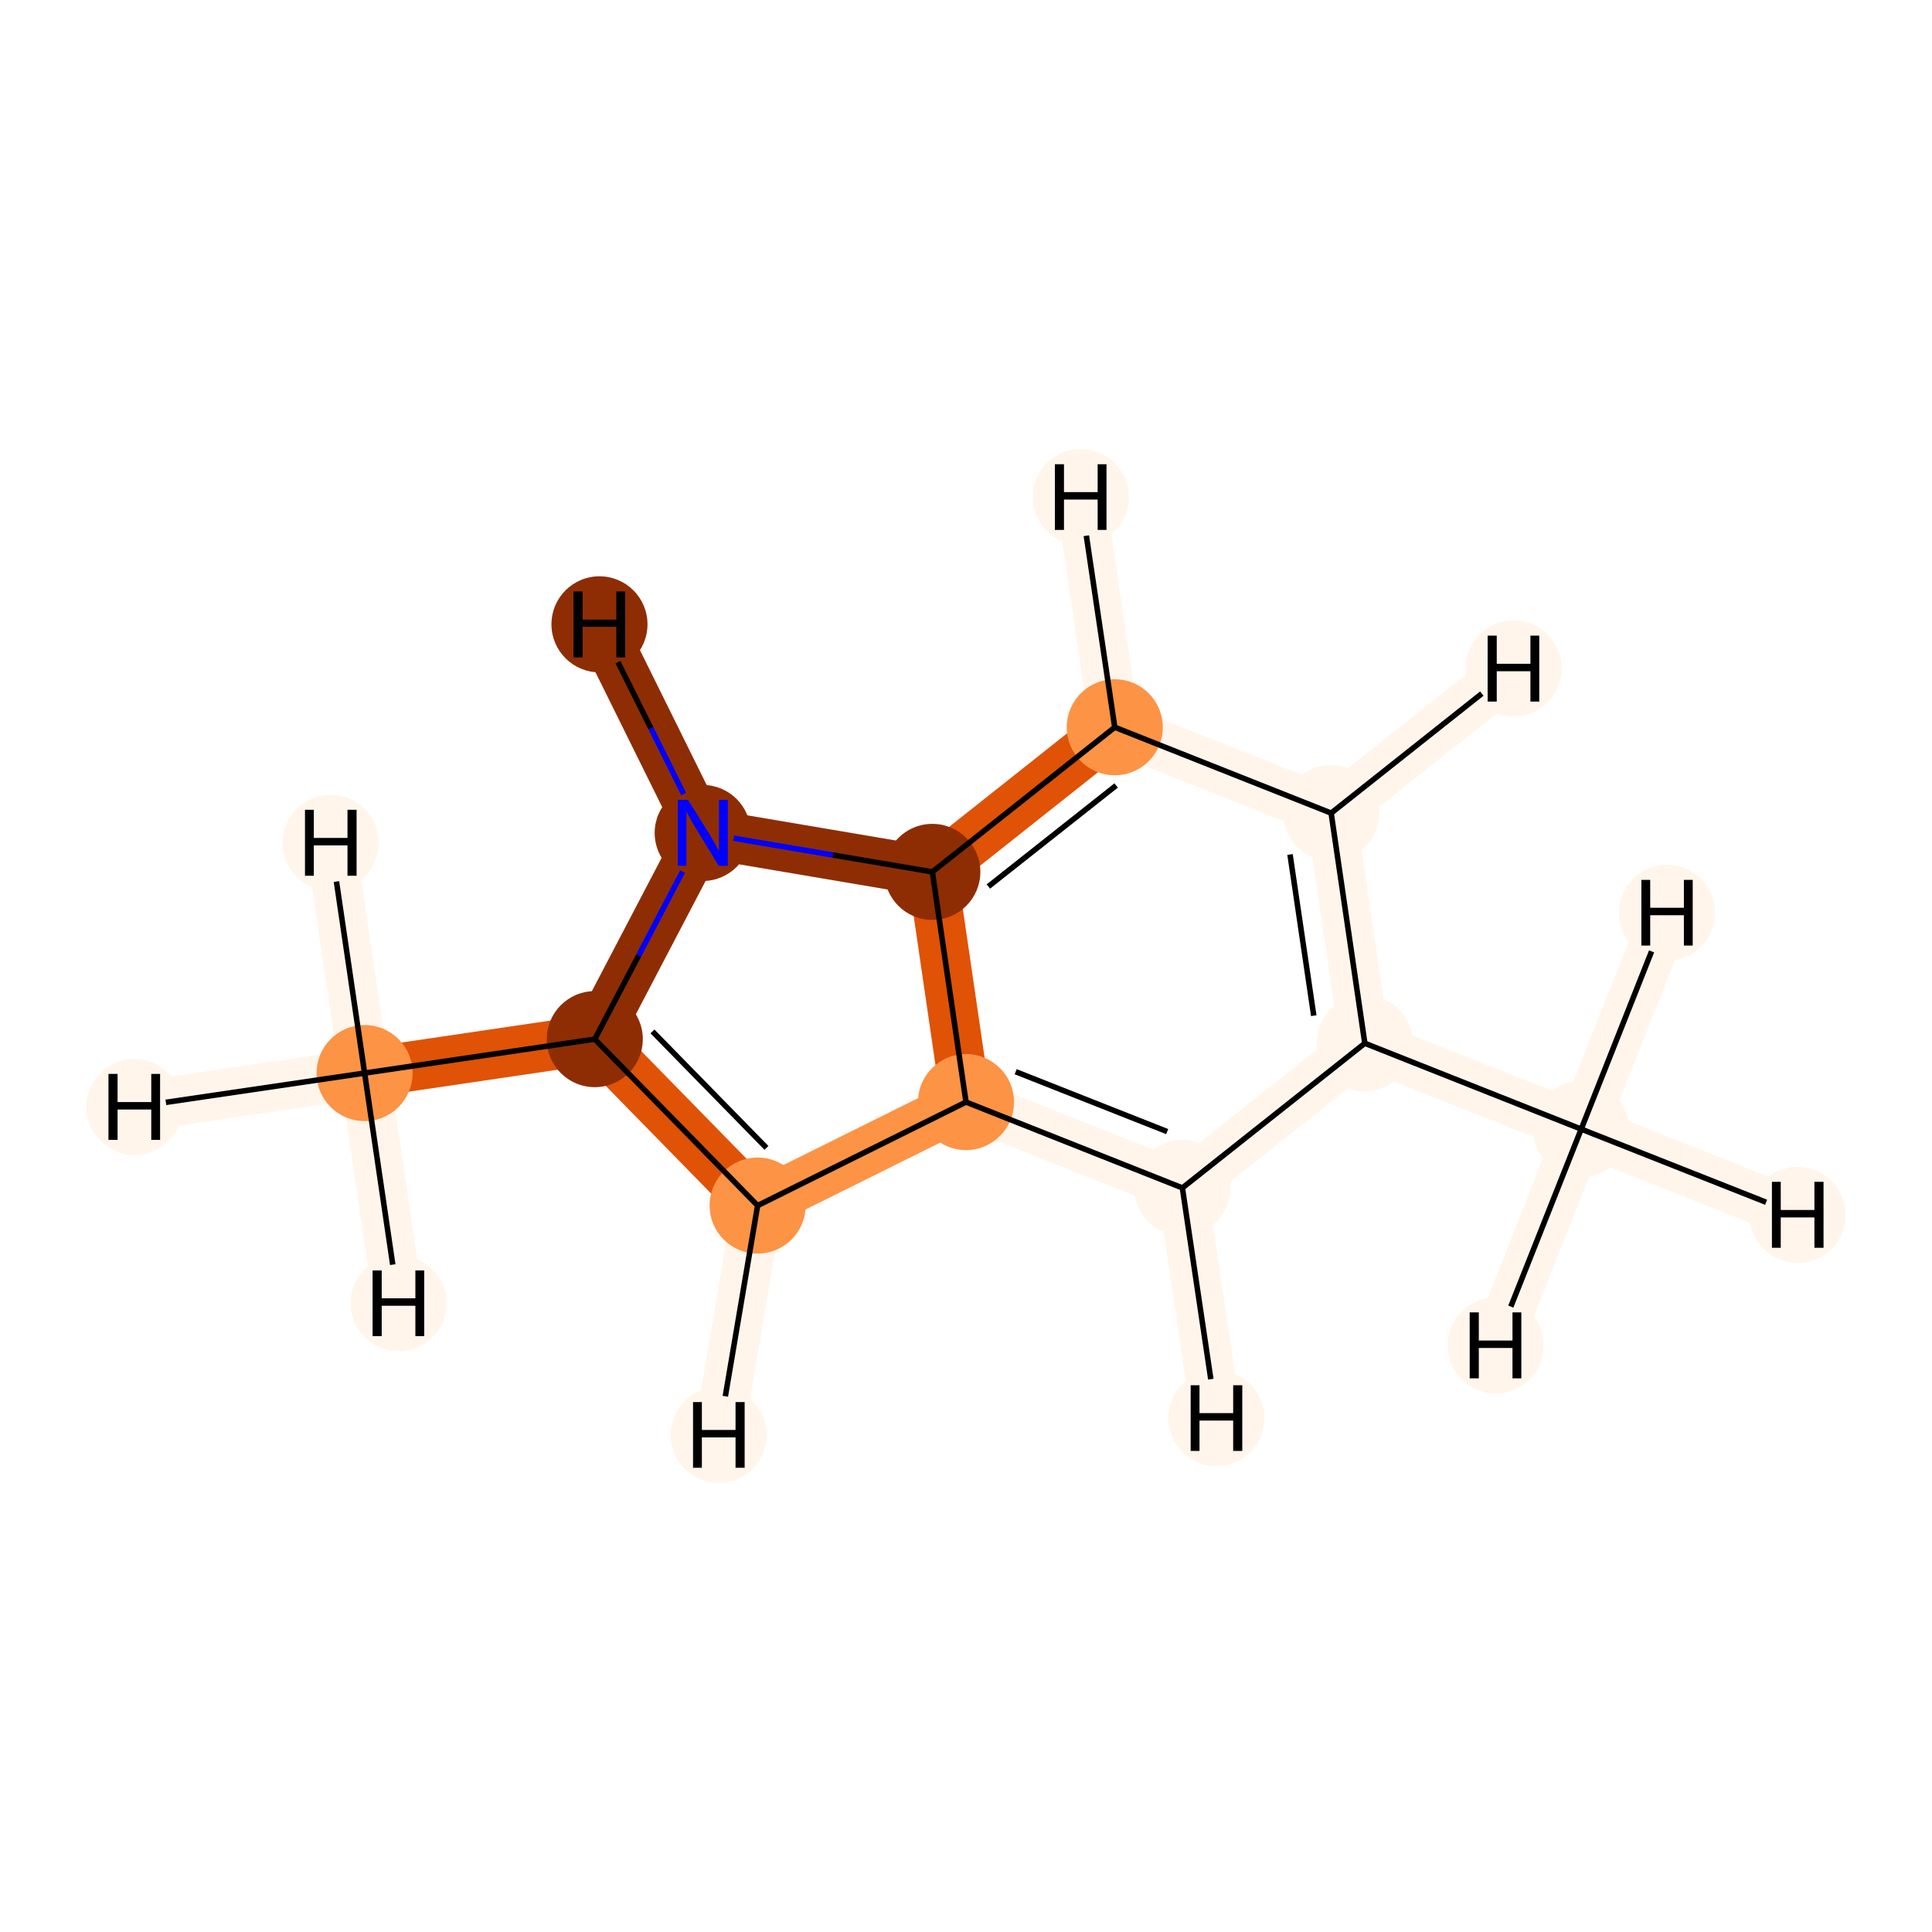 <?xml version='1.0' encoding='iso-8859-1'?>
<svg version='1.1' baseProfile='full'
              xmlns='http://www.w3.org/2000/svg'
                      xmlns:rdkit='http://www.rdkit.org/xml'
                      xmlns:xlink='http://www.w3.org/1999/xlink'
                  xml:space='preserve'
width='700px' height='700px' viewBox='0 0 700 700'>
<!-- END OF HEADER -->
<rect style='opacity:1.0;fill:#FFFFFF;stroke:none' width='700.0' height='700.0' x='0.0' y='0.0'> </rect>
<path d='M 572.9,409.1 L 494.5,378.0' style='fill:none;fill-rule:evenodd;stroke:#FFF5EB;stroke-width:18.0px;stroke-linecap:butt;stroke-linejoin:miter;stroke-opacity:1' />
<path d='M 572.9,409.1 L 651.3,440.2' style='fill:none;fill-rule:evenodd;stroke:#FFF5EB;stroke-width:18.0px;stroke-linecap:butt;stroke-linejoin:miter;stroke-opacity:1' />
<path d='M 572.9,409.1 L 541.9,487.5' style='fill:none;fill-rule:evenodd;stroke:#FFF5EB;stroke-width:18.0px;stroke-linecap:butt;stroke-linejoin:miter;stroke-opacity:1' />
<path d='M 572.9,409.1 L 604.0,330.7' style='fill:none;fill-rule:evenodd;stroke:#FFF5EB;stroke-width:18.0px;stroke-linecap:butt;stroke-linejoin:miter;stroke-opacity:1' />
<path d='M 494.5,378.0 L 482.3,294.6' style='fill:none;fill-rule:evenodd;stroke:#FFF5EB;stroke-width:18.0px;stroke-linecap:butt;stroke-linejoin:miter;stroke-opacity:1' />
<path d='M 494.5,378.0 L 428.4,430.4' style='fill:none;fill-rule:evenodd;stroke:#FFF5EB;stroke-width:18.0px;stroke-linecap:butt;stroke-linejoin:miter;stroke-opacity:1' />
<path d='M 482.3,294.6 L 403.9,263.5' style='fill:none;fill-rule:evenodd;stroke:#FFF5EB;stroke-width:18.0px;stroke-linecap:butt;stroke-linejoin:miter;stroke-opacity:1' />
<path d='M 482.3,294.6 L 548.4,242.2' style='fill:none;fill-rule:evenodd;stroke:#FFF5EB;stroke-width:18.0px;stroke-linecap:butt;stroke-linejoin:miter;stroke-opacity:1' />
<path d='M 403.9,263.5 L 337.8,315.9' style='fill:none;fill-rule:evenodd;stroke:#E05206;stroke-width:18.0px;stroke-linecap:butt;stroke-linejoin:miter;stroke-opacity:1' />
<path d='M 403.9,263.5 L 391.6,180.1' style='fill:none;fill-rule:evenodd;stroke:#FFF5EB;stroke-width:18.0px;stroke-linecap:butt;stroke-linejoin:miter;stroke-opacity:1' />
<path d='M 337.8,315.9 L 350.0,399.3' style='fill:none;fill-rule:evenodd;stroke:#E05206;stroke-width:18.0px;stroke-linecap:butt;stroke-linejoin:miter;stroke-opacity:1' />
<path d='M 337.8,315.9 L 254.6,301.8' style='fill:none;fill-rule:evenodd;stroke:#8E2D03;stroke-width:18.0px;stroke-linecap:butt;stroke-linejoin:miter;stroke-opacity:1' />
<path d='M 350.0,399.3 L 428.4,430.4' style='fill:none;fill-rule:evenodd;stroke:#FFF5EB;stroke-width:18.0px;stroke-linecap:butt;stroke-linejoin:miter;stroke-opacity:1' />
<path d='M 350.0,399.3 L 274.5,436.8' style='fill:none;fill-rule:evenodd;stroke:#FD9345;stroke-width:18.0px;stroke-linecap:butt;stroke-linejoin:miter;stroke-opacity:1' />
<path d='M 428.4,430.4 L 440.7,513.8' style='fill:none;fill-rule:evenodd;stroke:#FFF5EB;stroke-width:18.0px;stroke-linecap:butt;stroke-linejoin:miter;stroke-opacity:1' />
<path d='M 274.5,436.8 L 215.5,376.5' style='fill:none;fill-rule:evenodd;stroke:#E05206;stroke-width:18.0px;stroke-linecap:butt;stroke-linejoin:miter;stroke-opacity:1' />
<path d='M 274.5,436.8 L 260.4,519.9' style='fill:none;fill-rule:evenodd;stroke:#FFF5EB;stroke-width:18.0px;stroke-linecap:butt;stroke-linejoin:miter;stroke-opacity:1' />
<path d='M 215.5,376.5 L 254.6,301.8' style='fill:none;fill-rule:evenodd;stroke:#8E2D03;stroke-width:18.0px;stroke-linecap:butt;stroke-linejoin:miter;stroke-opacity:1' />
<path d='M 215.5,376.5 L 132.1,388.8' style='fill:none;fill-rule:evenodd;stroke:#E05206;stroke-width:18.0px;stroke-linecap:butt;stroke-linejoin:miter;stroke-opacity:1' />
<path d='M 254.6,301.8 L 217.2,226.2' style='fill:none;fill-rule:evenodd;stroke:#8E2D03;stroke-width:18.0px;stroke-linecap:butt;stroke-linejoin:miter;stroke-opacity:1' />
<path d='M 132.1,388.8 L 48.7,401.1' style='fill:none;fill-rule:evenodd;stroke:#FFF5EB;stroke-width:18.0px;stroke-linecap:butt;stroke-linejoin:miter;stroke-opacity:1' />
<path d='M 132.1,388.8 L 119.8,305.4' style='fill:none;fill-rule:evenodd;stroke:#FFF5EB;stroke-width:18.0px;stroke-linecap:butt;stroke-linejoin:miter;stroke-opacity:1' />
<path d='M 132.1,388.8 L 144.4,472.2' style='fill:none;fill-rule:evenodd;stroke:#FFF5EB;stroke-width:18.0px;stroke-linecap:butt;stroke-linejoin:miter;stroke-opacity:1' />
<ellipse cx='572.9' cy='409.1' rx='16.9' ry='16.9'  style='fill:#FFF5EB;fill-rule:evenodd;stroke:#FFF5EB;stroke-width:1.0px;stroke-linecap:butt;stroke-linejoin:miter;stroke-opacity:1' />
<ellipse cx='494.5' cy='378.0' rx='16.9' ry='16.9'  style='fill:#FFF5EB;fill-rule:evenodd;stroke:#FFF5EB;stroke-width:1.0px;stroke-linecap:butt;stroke-linejoin:miter;stroke-opacity:1' />
<ellipse cx='482.3' cy='294.6' rx='16.9' ry='16.9'  style='fill:#FFF5EB;fill-rule:evenodd;stroke:#FFF5EB;stroke-width:1.0px;stroke-linecap:butt;stroke-linejoin:miter;stroke-opacity:1' />
<ellipse cx='403.9' cy='263.5' rx='16.9' ry='16.9'  style='fill:#FD9345;fill-rule:evenodd;stroke:#FD9345;stroke-width:1.0px;stroke-linecap:butt;stroke-linejoin:miter;stroke-opacity:1' />
<ellipse cx='337.8' cy='315.9' rx='16.9' ry='16.9'  style='fill:#8E2D03;fill-rule:evenodd;stroke:#8E2D03;stroke-width:1.0px;stroke-linecap:butt;stroke-linejoin:miter;stroke-opacity:1' />
<ellipse cx='350.0' cy='399.3' rx='16.9' ry='16.9'  style='fill:#FD9345;fill-rule:evenodd;stroke:#FD9345;stroke-width:1.0px;stroke-linecap:butt;stroke-linejoin:miter;stroke-opacity:1' />
<ellipse cx='428.4' cy='430.4' rx='16.9' ry='16.9'  style='fill:#FFF5EB;fill-rule:evenodd;stroke:#FFF5EB;stroke-width:1.0px;stroke-linecap:butt;stroke-linejoin:miter;stroke-opacity:1' />
<ellipse cx='274.5' cy='436.8' rx='16.9' ry='16.9'  style='fill:#FD9345;fill-rule:evenodd;stroke:#FD9345;stroke-width:1.0px;stroke-linecap:butt;stroke-linejoin:miter;stroke-opacity:1' />
<ellipse cx='215.5' cy='376.5' rx='16.9' ry='16.9'  style='fill:#8E2D03;fill-rule:evenodd;stroke:#8E2D03;stroke-width:1.0px;stroke-linecap:butt;stroke-linejoin:miter;stroke-opacity:1' />
<ellipse cx='254.6' cy='301.8' rx='16.9' ry='16.9'  style='fill:#8E2D03;fill-rule:evenodd;stroke:#8E2D03;stroke-width:1.0px;stroke-linecap:butt;stroke-linejoin:miter;stroke-opacity:1' />
<ellipse cx='132.1' cy='388.8' rx='16.9' ry='16.9'  style='fill:#FD9345;fill-rule:evenodd;stroke:#FD9345;stroke-width:1.0px;stroke-linecap:butt;stroke-linejoin:miter;stroke-opacity:1' />
<ellipse cx='651.3' cy='440.2' rx='16.9' ry='16.9'  style='fill:#FFF5EB;fill-rule:evenodd;stroke:#FFF5EB;stroke-width:1.0px;stroke-linecap:butt;stroke-linejoin:miter;stroke-opacity:1' />
<ellipse cx='541.9' cy='487.5' rx='16.9' ry='16.9'  style='fill:#FFF5EB;fill-rule:evenodd;stroke:#FFF5EB;stroke-width:1.0px;stroke-linecap:butt;stroke-linejoin:miter;stroke-opacity:1' />
<ellipse cx='604.0' cy='330.7' rx='16.9' ry='16.9'  style='fill:#FFF5EB;fill-rule:evenodd;stroke:#FFF5EB;stroke-width:1.0px;stroke-linecap:butt;stroke-linejoin:miter;stroke-opacity:1' />
<ellipse cx='548.4' cy='242.2' rx='16.9' ry='16.9'  style='fill:#FFF5EB;fill-rule:evenodd;stroke:#FFF5EB;stroke-width:1.0px;stroke-linecap:butt;stroke-linejoin:miter;stroke-opacity:1' />
<ellipse cx='391.6' cy='180.1' rx='16.9' ry='16.9'  style='fill:#FFF5EB;fill-rule:evenodd;stroke:#FFF5EB;stroke-width:1.0px;stroke-linecap:butt;stroke-linejoin:miter;stroke-opacity:1' />
<ellipse cx='440.7' cy='513.8' rx='16.9' ry='16.9'  style='fill:#FFF5EB;fill-rule:evenodd;stroke:#FFF5EB;stroke-width:1.0px;stroke-linecap:butt;stroke-linejoin:miter;stroke-opacity:1' />
<ellipse cx='260.4' cy='519.9' rx='16.9' ry='16.9'  style='fill:#FFF5EB;fill-rule:evenodd;stroke:#FFF5EB;stroke-width:1.0px;stroke-linecap:butt;stroke-linejoin:miter;stroke-opacity:1' />
<ellipse cx='217.2' cy='226.2' rx='16.9' ry='16.9'  style='fill:#8E2D03;fill-rule:evenodd;stroke:#8E2D03;stroke-width:1.0px;stroke-linecap:butt;stroke-linejoin:miter;stroke-opacity:1' />
<ellipse cx='48.7' cy='401.1' rx='16.9' ry='16.9'  style='fill:#FFF5EB;fill-rule:evenodd;stroke:#FFF5EB;stroke-width:1.0px;stroke-linecap:butt;stroke-linejoin:miter;stroke-opacity:1' />
<ellipse cx='119.8' cy='305.4' rx='16.9' ry='16.9'  style='fill:#FFF5EB;fill-rule:evenodd;stroke:#FFF5EB;stroke-width:1.0px;stroke-linecap:butt;stroke-linejoin:miter;stroke-opacity:1' />
<ellipse cx='144.4' cy='472.2' rx='16.9' ry='16.9'  style='fill:#FFF5EB;fill-rule:evenodd;stroke:#FFF5EB;stroke-width:1.0px;stroke-linecap:butt;stroke-linejoin:miter;stroke-opacity:1' />
<path class='bond-0 atom-0 atom-1' d='M 572.9,409.1 L 494.5,378.0' style='fill:none;fill-rule:evenodd;stroke:#000000;stroke-width:2.0px;stroke-linecap:butt;stroke-linejoin:miter;stroke-opacity:1' />
<path class='bond-12 atom-0 atom-11' d='M 572.9,409.1 L 639.9,435.6' style='fill:none;fill-rule:evenodd;stroke:#000000;stroke-width:2.0px;stroke-linecap:butt;stroke-linejoin:miter;stroke-opacity:1' />
<path class='bond-13 atom-0 atom-12' d='M 572.9,409.1 L 547.4,473.4' style='fill:none;fill-rule:evenodd;stroke:#000000;stroke-width:2.0px;stroke-linecap:butt;stroke-linejoin:miter;stroke-opacity:1' />
<path class='bond-14 atom-0 atom-13' d='M 572.9,409.1 L 598.4,344.7' style='fill:none;fill-rule:evenodd;stroke:#000000;stroke-width:2.0px;stroke-linecap:butt;stroke-linejoin:miter;stroke-opacity:1' />
<path class='bond-1 atom-1 atom-2' d='M 494.5,378.0 L 482.3,294.6' style='fill:none;fill-rule:evenodd;stroke:#000000;stroke-width:2.0px;stroke-linecap:butt;stroke-linejoin:miter;stroke-opacity:1' />
<path class='bond-1 atom-1 atom-2' d='M 476.0,368.0 L 467.4,309.6' style='fill:none;fill-rule:evenodd;stroke:#000000;stroke-width:2.0px;stroke-linecap:butt;stroke-linejoin:miter;stroke-opacity:1' />
<path class='bond-10 atom-6 atom-1' d='M 428.4,430.4 L 494.5,378.0' style='fill:none;fill-rule:evenodd;stroke:#000000;stroke-width:2.0px;stroke-linecap:butt;stroke-linejoin:miter;stroke-opacity:1' />
<path class='bond-2 atom-2 atom-3' d='M 482.3,294.6 L 403.9,263.5' style='fill:none;fill-rule:evenodd;stroke:#000000;stroke-width:2.0px;stroke-linecap:butt;stroke-linejoin:miter;stroke-opacity:1' />
<path class='bond-15 atom-2 atom-14' d='M 482.3,294.6 L 536.9,251.3' style='fill:none;fill-rule:evenodd;stroke:#000000;stroke-width:2.0px;stroke-linecap:butt;stroke-linejoin:miter;stroke-opacity:1' />
<path class='bond-3 atom-3 atom-4' d='M 403.9,263.5 L 337.8,315.9' style='fill:none;fill-rule:evenodd;stroke:#000000;stroke-width:2.0px;stroke-linecap:butt;stroke-linejoin:miter;stroke-opacity:1' />
<path class='bond-3 atom-3 atom-4' d='M 404.4,284.6 L 358.1,321.2' style='fill:none;fill-rule:evenodd;stroke:#000000;stroke-width:2.0px;stroke-linecap:butt;stroke-linejoin:miter;stroke-opacity:1' />
<path class='bond-16 atom-3 atom-15' d='M 403.9,263.5 L 393.6,194.1' style='fill:none;fill-rule:evenodd;stroke:#000000;stroke-width:2.0px;stroke-linecap:butt;stroke-linejoin:miter;stroke-opacity:1' />
<path class='bond-4 atom-4 atom-5' d='M 337.8,315.9 L 350.0,399.3' style='fill:none;fill-rule:evenodd;stroke:#000000;stroke-width:2.0px;stroke-linecap:butt;stroke-linejoin:miter;stroke-opacity:1' />
<path class='bond-11 atom-9 atom-4' d='M 265.8,303.7 L 301.8,309.8' style='fill:none;fill-rule:evenodd;stroke:#0000FF;stroke-width:2.0px;stroke-linecap:butt;stroke-linejoin:miter;stroke-opacity:1' />
<path class='bond-11 atom-9 atom-4' d='M 301.8,309.8 L 337.8,315.9' style='fill:none;fill-rule:evenodd;stroke:#000000;stroke-width:2.0px;stroke-linecap:butt;stroke-linejoin:miter;stroke-opacity:1' />
<path class='bond-5 atom-5 atom-6' d='M 350.0,399.3 L 428.4,430.4' style='fill:none;fill-rule:evenodd;stroke:#000000;stroke-width:2.0px;stroke-linecap:butt;stroke-linejoin:miter;stroke-opacity:1' />
<path class='bond-5 atom-5 atom-6' d='M 368.0,388.3 L 422.9,410.0' style='fill:none;fill-rule:evenodd;stroke:#000000;stroke-width:2.0px;stroke-linecap:butt;stroke-linejoin:miter;stroke-opacity:1' />
<path class='bond-6 atom-5 atom-7' d='M 350.0,399.3 L 274.5,436.8' style='fill:none;fill-rule:evenodd;stroke:#000000;stroke-width:2.0px;stroke-linecap:butt;stroke-linejoin:miter;stroke-opacity:1' />
<path class='bond-17 atom-6 atom-16' d='M 428.4,430.4 L 438.7,499.7' style='fill:none;fill-rule:evenodd;stroke:#000000;stroke-width:2.0px;stroke-linecap:butt;stroke-linejoin:miter;stroke-opacity:1' />
<path class='bond-7 atom-7 atom-8' d='M 274.5,436.8 L 215.5,376.5' style='fill:none;fill-rule:evenodd;stroke:#000000;stroke-width:2.0px;stroke-linecap:butt;stroke-linejoin:miter;stroke-opacity:1' />
<path class='bond-7 atom-7 atom-8' d='M 277.7,415.9 L 236.4,373.7' style='fill:none;fill-rule:evenodd;stroke:#000000;stroke-width:2.0px;stroke-linecap:butt;stroke-linejoin:miter;stroke-opacity:1' />
<path class='bond-18 atom-7 atom-17' d='M 274.5,436.8 L 262.8,505.9' style='fill:none;fill-rule:evenodd;stroke:#000000;stroke-width:2.0px;stroke-linecap:butt;stroke-linejoin:miter;stroke-opacity:1' />
<path class='bond-8 atom-8 atom-9' d='M 215.5,376.5 L 231.4,346.2' style='fill:none;fill-rule:evenodd;stroke:#000000;stroke-width:2.0px;stroke-linecap:butt;stroke-linejoin:miter;stroke-opacity:1' />
<path class='bond-8 atom-8 atom-9' d='M 231.4,346.2 L 247.3,315.8' style='fill:none;fill-rule:evenodd;stroke:#0000FF;stroke-width:2.0px;stroke-linecap:butt;stroke-linejoin:miter;stroke-opacity:1' />
<path class='bond-9 atom-8 atom-10' d='M 215.5,376.5 L 132.1,388.8' style='fill:none;fill-rule:evenodd;stroke:#000000;stroke-width:2.0px;stroke-linecap:butt;stroke-linejoin:miter;stroke-opacity:1' />
<path class='bond-19 atom-9 atom-18' d='M 247.7,287.7 L 235.8,263.8' style='fill:none;fill-rule:evenodd;stroke:#0000FF;stroke-width:2.0px;stroke-linecap:butt;stroke-linejoin:miter;stroke-opacity:1' />
<path class='bond-19 atom-9 atom-18' d='M 235.8,263.8 L 223.9,239.9' style='fill:none;fill-rule:evenodd;stroke:#000000;stroke-width:2.0px;stroke-linecap:butt;stroke-linejoin:miter;stroke-opacity:1' />
<path class='bond-20 atom-10 atom-19' d='M 132.1,388.8 L 60.1,399.4' style='fill:none;fill-rule:evenodd;stroke:#000000;stroke-width:2.0px;stroke-linecap:butt;stroke-linejoin:miter;stroke-opacity:1' />
<path class='bond-21 atom-10 atom-20' d='M 132.1,388.8 L 121.9,319.4' style='fill:none;fill-rule:evenodd;stroke:#000000;stroke-width:2.0px;stroke-linecap:butt;stroke-linejoin:miter;stroke-opacity:1' />
<path class='bond-22 atom-10 atom-21' d='M 132.1,388.8 L 142.3,458.2' style='fill:none;fill-rule:evenodd;stroke:#000000;stroke-width:2.0px;stroke-linecap:butt;stroke-linejoin:miter;stroke-opacity:1' />
<path  class='atom-9' d='M 249.3 289.8
L 257.2 302.5
Q 257.9 303.7, 259.2 306.0
Q 260.4 308.3, 260.5 308.4
L 260.5 289.8
L 263.7 289.8
L 263.7 313.7
L 260.4 313.7
L 252.0 299.9
Q 251.0 298.3, 250.0 296.4
Q 249.0 294.6, 248.7 294.0
L 248.7 313.7
L 245.6 313.7
L 245.6 289.8
L 249.3 289.8
' fill='#0000FF'/>
<path  class='atom-11' d='M 642.0 428.2
L 645.2 428.2
L 645.2 438.4
L 657.4 438.4
L 657.4 428.2
L 660.7 428.2
L 660.7 452.1
L 657.4 452.1
L 657.4 441.1
L 645.2 441.1
L 645.2 452.1
L 642.0 452.1
L 642.0 428.2
' fill='#000000'/>
<path  class='atom-12' d='M 532.5 475.5
L 535.8 475.5
L 535.8 485.7
L 548.0 485.7
L 548.0 475.5
L 551.2 475.5
L 551.2 499.4
L 548.0 499.4
L 548.0 488.4
L 535.8 488.4
L 535.8 499.4
L 532.5 499.4
L 532.5 475.5
' fill='#000000'/>
<path  class='atom-13' d='M 594.7 318.8
L 597.9 318.8
L 597.9 328.9
L 610.1 328.9
L 610.1 318.8
L 613.3 318.8
L 613.3 342.6
L 610.1 342.6
L 610.1 331.6
L 597.9 331.6
L 597.9 342.6
L 594.7 342.6
L 594.7 318.8
' fill='#000000'/>
<path  class='atom-14' d='M 539.0 230.3
L 542.3 230.3
L 542.3 240.5
L 554.5 240.5
L 554.5 230.3
L 557.7 230.3
L 557.7 254.2
L 554.5 254.2
L 554.5 243.2
L 542.3 243.2
L 542.3 254.2
L 539.0 254.2
L 539.0 230.3
' fill='#000000'/>
<path  class='atom-15' d='M 382.2 168.2
L 385.5 168.2
L 385.5 178.3
L 397.7 178.3
L 397.7 168.2
L 400.9 168.2
L 400.9 192.0
L 397.7 192.0
L 397.7 181.0
L 385.5 181.0
L 385.5 192.0
L 382.2 192.0
L 382.2 168.2
' fill='#000000'/>
<path  class='atom-16' d='M 431.4 501.9
L 434.6 501.9
L 434.6 512.0
L 446.8 512.0
L 446.8 501.9
L 450.1 501.9
L 450.1 525.7
L 446.8 525.7
L 446.8 514.7
L 434.6 514.7
L 434.6 525.7
L 431.4 525.7
L 431.4 501.9
' fill='#000000'/>
<path  class='atom-17' d='M 251.1 508.0
L 254.3 508.0
L 254.3 518.1
L 266.5 518.1
L 266.5 508.0
L 269.8 508.0
L 269.8 531.8
L 266.5 531.8
L 266.5 520.8
L 254.3 520.8
L 254.3 531.8
L 251.1 531.8
L 251.1 508.0
' fill='#000000'/>
<path  class='atom-18' d='M 207.8 214.3
L 211.1 214.3
L 211.1 224.5
L 223.3 224.5
L 223.3 214.3
L 226.5 214.3
L 226.5 238.2
L 223.3 238.2
L 223.3 227.1
L 211.1 227.1
L 211.1 238.2
L 207.8 238.2
L 207.8 214.3
' fill='#000000'/>
<path  class='atom-19' d='M 39.3 389.1
L 42.6 389.1
L 42.6 399.3
L 54.8 399.3
L 54.8 389.1
L 58.0 389.1
L 58.0 413.0
L 54.8 413.0
L 54.8 402.0
L 42.6 402.0
L 42.6 413.0
L 39.3 413.0
L 39.3 389.1
' fill='#000000'/>
<path  class='atom-20' d='M 110.5 293.4
L 113.7 293.4
L 113.7 303.6
L 125.9 303.6
L 125.9 293.4
L 129.2 293.4
L 129.2 317.3
L 125.9 317.3
L 125.9 306.3
L 113.7 306.3
L 113.7 317.3
L 110.5 317.3
L 110.5 293.4
' fill='#000000'/>
<path  class='atom-21' d='M 135.0 460.3
L 138.3 460.3
L 138.3 470.4
L 150.5 470.4
L 150.5 460.3
L 153.7 460.3
L 153.7 484.1
L 150.5 484.1
L 150.5 473.1
L 138.3 473.1
L 138.3 484.1
L 135.0 484.1
L 135.0 460.3
' fill='#000000'/>
</svg>
